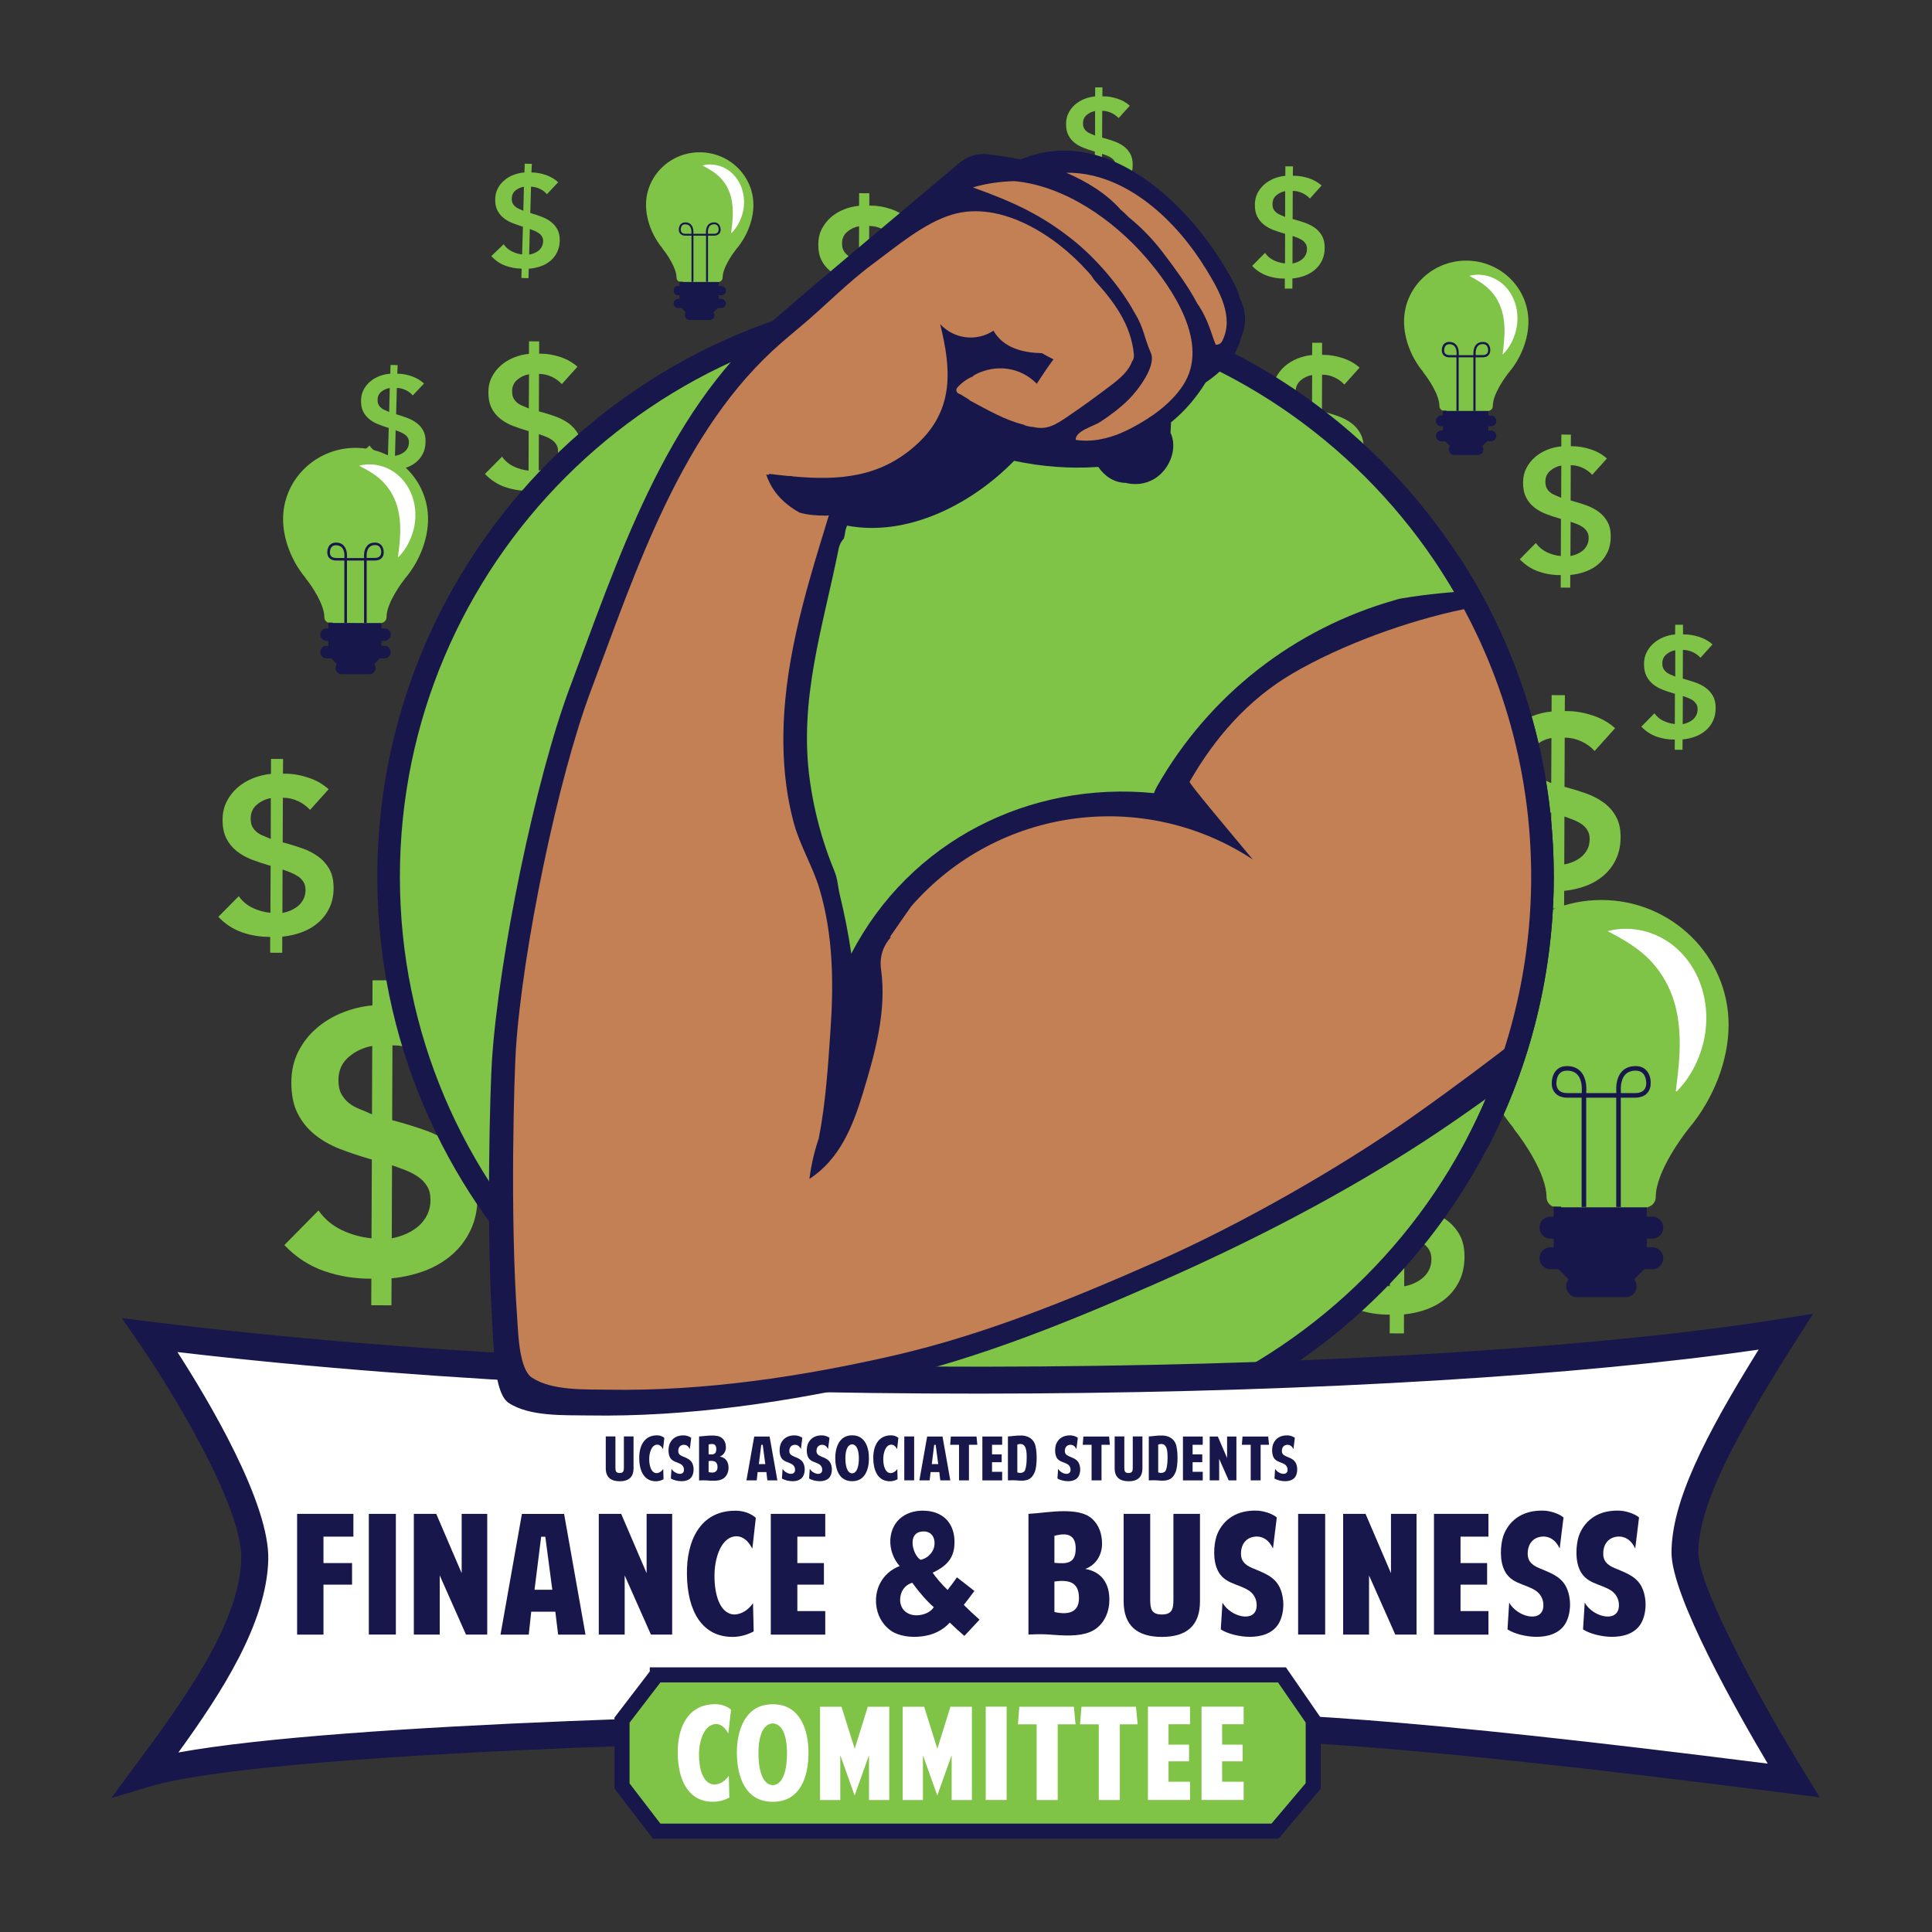 <?xml version="1.0" encoding="utf-8"?>
<!-- Generator: Adobe Illustrator 23.0.1, SVG Export Plug-In . SVG Version: 6.00 Build 0)  -->
<svg version="1.1" id="Layer_1" xmlns="http://www.w3.org/2000/svg" xmlns:xlink="http://www.w3.org/1999/xlink" x="0px" y="0px"
	 viewBox="0 0 288 288" style="enable-background:new 0 0 288 288;" xml:space="preserve">
<rect x="0" y="0" width="288" height="288" fill="#333333" stroke="none"/>
<style type="text/css">
	.st0{fill:#87BF4A;}
	.st1{fill:#7FC347;}
	.st2{fill-rule:evenodd;clip-rule:evenodd;fill:#18174B;}
	.st3{fill:#18174B;}
	.st4{fill:#FFFFFF;}
	.st5{fill:#7FC347;stroke:#18174B;stroke-width:2.25;stroke-miterlimit:10;}
	.st6{fill:#C28054;}
</style>
<g>
	<path class="st0" d="M104.97,177.04l0.42,0c1.58,0.01,3.2,0.28,4.86,0.83c1.66,0.55,3.08,1.36,4.25,2.42l-3.88,4.32
		c-0.71-0.78-1.56-1.4-2.55-1.85c-0.99-0.46-2.03-0.68-3.12-0.69l-0.04,9.32l0.19,0.05c1.3,0.35,2.58,0.74,3.84,1.18
		c1.25,0.44,2.37,1.01,3.35,1.71c0.98,0.7,1.76,1.58,2.37,2.64c0.6,1.06,0.9,2.38,0.89,3.96c-0.01,1.55-0.29,2.93-0.85,4.12
		c-0.56,1.19-1.33,2.22-2.29,3.06c-0.97,0.85-2.1,1.52-3.38,2.01c-1.29,0.49-2.68,0.81-4.17,0.96l-0.01,3.35l-2.51-0.01l0.01-3.31
		c-2.05,0.02-4.01-0.3-5.89-0.95c-1.88-0.66-3.53-1.74-4.95-3.23l4.26-4.31c0.74,1.06,1.7,1.87,2.88,2.43
		c1.18,0.56,2.42,0.91,3.72,1.04l0.04-9.83l-0.23-0.05c-1.3-0.38-2.54-0.79-3.72-1.25c-1.18-0.46-2.22-1.05-3.14-1.78
		c-0.91-0.73-1.63-1.62-2.16-2.66c-0.52-1.04-0.78-2.34-0.78-3.89c0.01-1.4,0.29-2.65,0.85-3.77c0.56-1.12,1.31-2.08,2.25-2.9
		c0.93-0.82,2.01-1.48,3.22-1.97c1.21-0.49,2.47-0.8,3.78-0.92l0.01-3.12l2.51,0.01L104.97,177.04z M102.44,182.15
		c-1.09,0.18-2.06,0.64-2.92,1.36c-0.86,0.73-1.29,1.68-1.29,2.86c0,0.71,0.11,1.29,0.34,1.72c0.23,0.44,0.53,0.81,0.9,1.12
		c0.37,0.31,0.81,0.57,1.32,0.77c0.51,0.21,1.05,0.43,1.61,0.68L102.44,182.15z M104.86,206.1c0.65-0.12,1.27-0.31,1.84-0.58
		c0.58-0.26,1.08-0.58,1.52-0.97c0.44-0.38,0.79-0.85,1.05-1.39c0.27-0.54,0.4-1.16,0.4-1.84c0-0.69-0.14-1.26-0.44-1.73
		c-0.29-0.46-0.67-0.86-1.14-1.17c-0.46-0.31-0.98-0.58-1.53-0.8c-0.56-0.22-1.12-0.42-1.67-0.61L104.86,206.1z"/>
</g>
<g>
	<g>
		<path class="st1" d="M164.33,14.36l0.18,0c0.68,0,1.37,0.12,2.09,0.36c0.71,0.24,1.32,0.58,1.82,1.04l-1.67,1.85
			c-0.31-0.33-0.67-0.6-1.1-0.79c-0.43-0.2-0.87-0.29-1.34-0.3l-0.02,3.99l0.08,0.02c0.56,0.15,1.11,0.32,1.65,0.51
			c0.54,0.19,1.02,0.43,1.44,0.73c0.42,0.3,0.76,0.68,1.01,1.13c0.26,0.45,0.39,1.02,0.38,1.7c0,0.67-0.12,1.26-0.37,1.77
			c-0.24,0.51-0.57,0.95-0.98,1.31c-0.41,0.37-0.9,0.65-1.45,0.86c-0.55,0.21-1.15,0.35-1.79,0.41l-0.01,1.44l-1.08,0l0.01-1.42
			c-0.88,0.01-1.72-0.13-2.52-0.41c-0.8-0.28-1.51-0.74-2.12-1.39l1.82-1.85c0.32,0.45,0.73,0.8,1.23,1.04
			c0.5,0.24,1.04,0.39,1.6,0.44l0.02-4.21l-0.1-0.02c-0.56-0.16-1.09-0.34-1.6-0.54c-0.51-0.2-0.95-0.45-1.34-0.76
			c-0.39-0.31-0.7-0.7-0.92-1.14c-0.23-0.45-0.34-1-0.33-1.67c0-0.6,0.12-1.14,0.37-1.62c0.24-0.48,0.56-0.89,0.96-1.24
			c0.4-0.35,0.86-0.63,1.38-0.84c0.52-0.21,1.06-0.34,1.62-0.39l0.01-1.34l1.08,0L164.33,14.36z M163.24,16.56
			c-0.47,0.08-0.88,0.27-1.25,0.58c-0.37,0.31-0.55,0.72-0.55,1.23c0,0.31,0.05,0.55,0.15,0.74c0.1,0.19,0.23,0.35,0.39,0.48
			c0.16,0.13,0.35,0.25,0.57,0.33c0.22,0.09,0.45,0.19,0.69,0.29L163.24,16.56z M164.28,26.83c0.28-0.05,0.54-0.13,0.79-0.25
			c0.25-0.11,0.46-0.25,0.65-0.42c0.19-0.17,0.34-0.36,0.45-0.6c0.11-0.23,0.17-0.5,0.17-0.79c0-0.29-0.06-0.54-0.19-0.74
			c-0.13-0.2-0.29-0.37-0.49-0.5c-0.2-0.13-0.42-0.25-0.66-0.34c-0.24-0.09-0.48-0.18-0.72-0.26L164.28,26.83z"/>
	</g>
	<g>
		<path class="st1" d="M197.08,52.9l0.25,0c0.93,0,1.88,0.17,2.85,0.49c0.97,0.32,1.8,0.79,2.49,1.41l-2.27,2.53
			c-0.42-0.46-0.91-0.82-1.49-1.08c-0.58-0.27-1.19-0.4-1.83-0.4l-0.02,5.45l0.11,0.03c0.76,0.2,1.51,0.43,2.25,0.69
			c0.73,0.26,1.39,0.59,1.96,1c0.57,0.41,1.03,0.93,1.38,1.54c0.35,0.62,0.53,1.39,0.52,2.32c0,0.91-0.17,1.71-0.5,2.41
			c-0.33,0.7-0.78,1.3-1.34,1.79c-0.57,0.5-1.23,0.89-1.98,1.18c-0.76,0.29-1.57,0.47-2.44,0.56L197,74.79l-1.47-0.01l0.01-1.93
			c-1.2,0.01-2.35-0.17-3.45-0.56c-1.1-0.39-2.06-1.02-2.9-1.89l2.49-2.52c0.43,0.62,0.99,1.09,1.68,1.42
			c0.69,0.33,1.42,0.53,2.18,0.61l0.02-5.75l-0.14-0.03c-0.76-0.22-1.49-0.46-2.18-0.73c-0.69-0.27-1.3-0.61-1.84-1.04
			c-0.53-0.43-0.96-0.95-1.26-1.56c-0.31-0.61-0.46-1.37-0.45-2.28c0-0.82,0.17-1.55,0.5-2.21c0.33-0.65,0.77-1.22,1.31-1.7
			c0.55-0.48,1.18-0.86,1.89-1.15c0.71-0.29,1.45-0.47,2.21-0.54l0.01-1.83l1.47,0.01L197.08,52.9z M195.6,55.9
			c-0.64,0.11-1.21,0.37-1.71,0.8c-0.5,0.43-0.75,0.98-0.76,1.67c0,0.42,0.07,0.75,0.2,1.01c0.14,0.26,0.31,0.47,0.53,0.66
			c0.22,0.18,0.48,0.33,0.78,0.45c0.3,0.12,0.61,0.25,0.94,0.4L195.6,55.9z M197.02,69.91c0.38-0.07,0.74-0.18,1.08-0.34
			c0.34-0.15,0.63-0.34,0.89-0.57c0.25-0.23,0.46-0.5,0.62-0.81c0.16-0.32,0.23-0.68,0.24-1.08c0-0.4-0.08-0.74-0.25-1.01
			c-0.17-0.27-0.39-0.5-0.67-0.68c-0.27-0.18-0.57-0.34-0.9-0.47c-0.33-0.13-0.65-0.25-0.98-0.36L197.02,69.91z"/>
	</g>
	<g>
		<path class="st1" d="M192.72,26.2l0.19,0c0.71,0,1.44,0.13,2.19,0.37c0.75,0.25,1.38,0.61,1.91,1.09l-1.75,1.94
			c-0.32-0.35-0.7-0.63-1.15-0.83c-0.45-0.21-0.91-0.31-1.4-0.31l-0.02,4.19l0.08,0.02c0.59,0.16,1.16,0.33,1.73,0.53
			c0.56,0.2,1.07,0.45,1.51,0.77c0.44,0.32,0.79,0.71,1.06,1.19c0.27,0.48,0.4,1.07,0.4,1.78c0,0.7-0.13,1.32-0.38,1.85
			c-0.25,0.54-0.6,1-1.03,1.38c-0.44,0.38-0.94,0.69-1.52,0.91c-0.58,0.22-1.21,0.37-1.88,0.43l-0.01,1.51l-1.13,0l0.01-1.49
			c-0.92,0.01-1.81-0.13-2.65-0.43c-0.84-0.3-1.59-0.78-2.23-1.46l1.92-1.94c0.33,0.48,0.77,0.84,1.3,1.1
			c0.53,0.25,1.09,0.41,1.68,0.47l0.02-4.42l-0.1-0.02c-0.59-0.17-1.15-0.36-1.68-0.56c-0.53-0.21-1-0.47-1.41-0.8
			c-0.41-0.33-0.73-0.73-0.97-1.2c-0.24-0.47-0.35-1.05-0.35-1.75c0-0.63,0.13-1.19,0.38-1.7c0.25-0.5,0.59-0.94,1.01-1.31
			c0.42-0.37,0.9-0.66,1.45-0.89c0.55-0.22,1.11-0.36,1.7-0.41l0.01-1.41l1.13,0L192.72,26.2z M191.58,28.5
			c-0.49,0.08-0.93,0.29-1.31,0.61c-0.39,0.33-0.58,0.76-0.58,1.29c0,0.32,0.05,0.58,0.15,0.78c0.1,0.2,0.24,0.36,0.41,0.5
			c0.17,0.14,0.37,0.26,0.6,0.35c0.23,0.09,0.47,0.2,0.72,0.31L191.58,28.5z M192.67,39.28c0.29-0.05,0.57-0.14,0.83-0.26
			c0.26-0.12,0.49-0.26,0.68-0.44c0.2-0.17,0.35-0.38,0.47-0.63c0.12-0.24,0.18-0.52,0.18-0.83c0-0.31-0.06-0.57-0.2-0.78
			c-0.13-0.21-0.3-0.39-0.51-0.53c-0.21-0.14-0.44-0.26-0.69-0.36c-0.25-0.1-0.5-0.19-0.75-0.28L192.67,39.28z"/>
	</g>
	<g>
		<path class="st1" d="M79.22,25.71l0.18,0c0.67,0.02,1.35,0.15,2.04,0.4c0.69,0.25,1.28,0.6,1.77,1.06l-1.68,1.78
			c-0.29-0.34-0.64-0.6-1.06-0.8c-0.41-0.2-0.85-0.31-1.31-0.32l-0.11,3.92l0.08,0.02c0.55,0.16,1.08,0.34,1.61,0.54
			c0.52,0.2,0.99,0.45,1.39,0.76c0.4,0.31,0.73,0.68,0.97,1.14c0.24,0.45,0.35,1.01,0.34,1.68c-0.02,0.65-0.15,1.23-0.4,1.73
			c-0.25,0.5-0.58,0.92-1,1.27c-0.42,0.35-0.9,0.62-1.45,0.81c-0.55,0.19-1.14,0.31-1.77,0.36l-0.04,1.41l-1.06-0.03l0.04-1.39
			c-0.86-0.01-1.69-0.17-2.47-0.46c-0.78-0.3-1.47-0.77-2.05-1.41l1.84-1.77c0.3,0.45,0.7,0.8,1.19,1.05
			c0.49,0.25,1.01,0.41,1.56,0.47l0.12-4.14l-0.1-0.02c-0.55-0.17-1.06-0.36-1.56-0.56c-0.49-0.2-0.93-0.46-1.3-0.78
			c-0.38-0.32-0.67-0.7-0.88-1.14c-0.21-0.44-0.31-0.99-0.29-1.65c0.02-0.59,0.15-1.12,0.4-1.58c0.25-0.46,0.57-0.86,0.98-1.2
			c0.4-0.34,0.86-0.6,1.38-0.8c0.52-0.2,1.05-0.31,1.6-0.35l0.04-1.31l1.06,0.03L79.22,25.71z M78.1,27.84
			c-0.46,0.07-0.87,0.25-1.24,0.54c-0.37,0.3-0.56,0.7-0.57,1.19c-0.01,0.3,0.03,0.54,0.13,0.73c0.09,0.19,0.22,0.35,0.37,0.48
			c0.15,0.13,0.34,0.25,0.55,0.34c0.21,0.09,0.44,0.19,0.67,0.3L78.1,27.84z M78.88,37.95c0.28-0.04,0.54-0.12,0.78-0.22
			c0.24-0.1,0.46-0.24,0.65-0.39c0.19-0.16,0.34-0.35,0.46-0.58c0.12-0.23,0.18-0.48,0.19-0.77c0.01-0.29-0.05-0.53-0.17-0.73
			c-0.12-0.2-0.27-0.37-0.47-0.5c-0.19-0.14-0.41-0.25-0.64-0.35c-0.23-0.1-0.47-0.19-0.7-0.27L78.88,37.95z"/>
	</g>
	<g>
		<path class="st1" d="M234.16,66.52l0.24,0c0.89,0,1.81,0.16,2.74,0.47c0.94,0.31,1.73,0.76,2.4,1.36l-2.19,2.43
			c-0.4-0.44-0.88-0.79-1.44-1.04c-0.56-0.26-1.14-0.39-1.76-0.39l-0.02,5.25l0.1,0.03c0.73,0.2,1.46,0.42,2.16,0.67
			c0.71,0.25,1.34,0.57,1.89,0.97s0.99,0.89,1.33,1.49c0.34,0.6,0.51,1.34,0.5,2.23c0,0.87-0.16,1.65-0.48,2.32
			c-0.32,0.67-0.75,1.25-1.29,1.73c-0.54,0.48-1.18,0.86-1.91,1.13c-0.73,0.28-1.51,0.46-2.35,0.54l-0.01,1.89l-1.42-0.01l0.01-1.86
			c-1.16,0.01-2.26-0.17-3.32-0.54c-1.06-0.37-1.99-0.98-2.79-1.82l2.4-2.43c0.42,0.6,0.96,1.05,1.62,1.37
			c0.66,0.32,1.36,0.51,2.1,0.58l0.02-5.54l-0.13-0.03c-0.73-0.21-1.43-0.45-2.1-0.7c-0.66-0.26-1.25-0.59-1.77-1
			c-0.52-0.41-0.92-0.91-1.21-1.5c-0.3-0.59-0.44-1.32-0.44-2.19c0-0.79,0.16-1.5,0.48-2.12c0.32-0.63,0.74-1.17,1.27-1.64
			c0.53-0.46,1.13-0.83,1.82-1.11c0.68-0.28,1.39-0.45,2.13-0.52l0.01-1.76l1.42,0.01L234.16,66.52z M232.74,69.4
			c-0.61,0.1-1.16,0.36-1.64,0.77c-0.48,0.41-0.73,0.95-0.73,1.61c0,0.4,0.06,0.73,0.19,0.97c0.13,0.25,0.3,0.46,0.51,0.63
			c0.21,0.18,0.46,0.32,0.75,0.44c0.29,0.12,0.59,0.24,0.9,0.38L232.74,69.4z M234.1,82.89c0.37-0.07,0.71-0.18,1.04-0.32
			c0.32-0.15,0.61-0.33,0.86-0.55c0.25-0.22,0.44-0.48,0.59-0.78c0.15-0.31,0.23-0.65,0.23-1.04c0-0.39-0.08-0.71-0.25-0.97
			c-0.17-0.26-0.38-0.48-0.64-0.66c-0.26-0.18-0.55-0.33-0.86-0.45c-0.31-0.12-0.63-0.24-0.94-0.34L234.1,82.89z"/>
	</g>
	<g>
		<path class="st1" d="M233.26,106l0.33,0c1.25,0,2.52,0.22,3.82,0.65c1.31,0.43,2.42,1.07,3.35,1.9l-3.05,3.4
			c-0.56-0.61-1.23-1.1-2.01-1.45c-0.78-0.36-1.6-0.54-2.45-0.54l-0.03,7.33l0.15,0.04c1.03,0.27,2.03,0.58,3.02,0.93
			c0.99,0.35,1.86,0.79,2.63,1.35c0.77,0.55,1.39,1.24,1.86,2.08c0.47,0.83,0.71,1.87,0.7,3.12c0,1.22-0.23,2.3-0.67,3.24
			c-0.44,0.94-1.04,1.74-1.8,2.41c-0.76,0.67-1.65,1.2-2.66,1.58c-1.02,0.39-2.11,0.64-3.28,0.76l-0.01,2.64l-1.98-0.01l0.01-2.6
			c-1.61,0.02-3.16-0.23-4.63-0.75c-1.48-0.52-2.77-1.37-3.89-2.54l3.35-3.39c0.58,0.83,1.34,1.47,2.26,1.91
			c0.93,0.44,1.9,0.72,2.93,0.82l0.03-7.73l-0.18-0.04c-1.03-0.3-2-0.62-2.93-0.98c-0.93-0.36-1.75-0.82-2.47-1.4
			c-0.72-0.58-1.28-1.27-1.7-2.09c-0.41-0.82-0.62-1.84-0.61-3.06c0-1.1,0.23-2.09,0.67-2.96c0.44-0.88,1.03-1.64,1.77-2.28
			c0.73-0.64,1.58-1.16,2.53-1.55c0.95-0.39,1.94-0.63,2.97-0.72l0.01-2.45l1.98,0.01L233.26,106z M231.27,110.02
			c-0.86,0.14-1.62,0.5-2.29,1.07c-0.67,0.57-1.01,1.32-1.02,2.25c0,0.56,0.09,1.01,0.27,1.36c0.18,0.34,0.42,0.64,0.71,0.88
			c0.29,0.24,0.64,0.45,1.04,0.61c0.4,0.16,0.82,0.34,1.26,0.54L231.27,110.02z M233.18,128.86c0.51-0.09,1-0.25,1.45-0.45
			c0.45-0.2,0.85-0.46,1.19-0.76c0.34-0.3,0.62-0.67,0.83-1.09c0.21-0.43,0.31-0.91,0.32-1.45c0-0.54-0.11-0.99-0.34-1.36
			c-0.23-0.37-0.53-0.67-0.89-0.92c-0.36-0.25-0.77-0.45-1.21-0.63c-0.44-0.17-0.88-0.33-1.32-0.48L233.18,128.86z"/>
	</g>
	<g>
		<path class="st1" d="M129.59,30.65l0.25,0c0.95,0,1.93,0.17,2.93,0.5c1,0.33,1.85,0.82,2.56,1.46l-2.34,2.6
			c-0.43-0.47-0.94-0.84-1.54-1.11c-0.6-0.27-1.22-0.41-1.88-0.41l-0.02,5.61l0.11,0.03c0.79,0.21,1.56,0.45,2.31,0.71
			c0.76,0.27,1.43,0.61,2.02,1.03c0.59,0.42,1.06,0.95,1.43,1.59c0.36,0.64,0.54,1.43,0.54,2.39c0,0.94-0.18,1.76-0.51,2.48
			c-0.34,0.72-0.8,1.33-1.38,1.85c-0.58,0.51-1.26,0.92-2.04,1.21c-0.78,0.3-1.62,0.49-2.51,0.58l-0.01,2.02l-1.52-0.01l0.01-1.99
			c-1.24,0.01-2.42-0.18-3.55-0.58c-1.13-0.4-2.13-1.05-2.98-1.95l2.56-2.6c0.45,0.64,1.02,1.13,1.73,1.47
			c0.71,0.34,1.46,0.55,2.24,0.63l0.02-5.92l-0.14-0.03c-0.79-0.23-1.53-0.48-2.24-0.75c-0.71-0.28-1.34-0.63-1.89-1.07
			c-0.55-0.44-0.98-0.98-1.3-1.61c-0.32-0.63-0.47-1.41-0.47-2.35c0-0.84,0.17-1.6,0.51-2.27c0.34-0.67,0.79-1.26,1.35-1.75
			c0.56-0.49,1.21-0.89,1.94-1.18c0.73-0.3,1.49-0.48,2.28-0.55l0.01-1.88l1.52,0.01L129.59,30.65z M128.06,33.73
			c-0.66,0.11-1.24,0.38-1.76,0.82c-0.52,0.44-0.78,1.01-0.78,1.72c0,0.43,0.07,0.78,0.21,1.04c0.14,0.26,0.32,0.49,0.54,0.68
			c0.22,0.19,0.49,0.34,0.8,0.47c0.31,0.12,0.63,0.26,0.97,0.41L128.06,33.73z M129.52,48.16c0.39-0.07,0.76-0.19,1.11-0.35
			c0.35-0.16,0.65-0.35,0.91-0.59c0.26-0.23,0.47-0.51,0.63-0.84c0.16-0.33,0.24-0.7,0.24-1.11c0-0.41-0.09-0.76-0.26-1.04
			c-0.18-0.28-0.4-0.52-0.69-0.7c-0.28-0.19-0.59-0.35-0.92-0.48c-0.34-0.13-0.67-0.25-1.01-0.37L129.52,48.16z"/>
	</g>
	<g>
		<path class="st1" d="M80.37,52.72l0.25,0c0.95,0,1.92,0.17,2.91,0.5s1.84,0.81,2.55,1.45l-2.33,2.59
			c-0.43-0.47-0.94-0.84-1.53-1.11c-0.6-0.27-1.22-0.41-1.87-0.41l-0.02,5.58l0.11,0.03c0.78,0.21,1.55,0.44,2.3,0.71
			c0.75,0.26,1.42,0.61,2.01,1.03c0.58,0.42,1.06,0.95,1.42,1.58c0.36,0.64,0.54,1.43,0.54,2.37c0,0.93-0.17,1.75-0.51,2.47
			c-0.34,0.72-0.8,1.33-1.37,1.84c-0.58,0.51-1.26,0.91-2.03,1.21c-0.77,0.3-1.61,0.49-2.5,0.58l-0.01,2.01l-1.51-0.01l0.01-1.98
			c-1.23,0.01-2.4-0.18-3.53-0.57c-1.12-0.39-2.11-1.04-2.97-1.94l2.55-2.58c0.44,0.63,1.02,1.12,1.72,1.46
			c0.71,0.34,1.45,0.55,2.23,0.62l0.02-5.89l-0.14-0.03c-0.78-0.23-1.52-0.48-2.23-0.75c-0.71-0.27-1.33-0.63-1.88-1.07
			c-0.55-0.44-0.98-0.97-1.29-1.6c-0.31-0.62-0.47-1.4-0.47-2.33c0-0.84,0.17-1.59,0.51-2.26c0.34-0.67,0.79-1.25,1.35-1.74
			c0.56-0.49,1.2-0.88,1.93-1.18c0.73-0.3,1.48-0.48,2.26-0.55l0.01-1.87l1.51,0.01L80.37,52.72z M78.86,55.79
			c-0.65,0.11-1.23,0.38-1.75,0.82c-0.51,0.44-0.77,1.01-0.77,1.71c0,0.43,0.07,0.77,0.2,1.03c0.14,0.26,0.32,0.48,0.54,0.67
			c0.22,0.19,0.49,0.34,0.79,0.46c0.31,0.12,0.63,0.26,0.96,0.41L78.86,55.79z M80.31,70.14c0.39-0.07,0.76-0.19,1.1-0.34
			c0.34-0.16,0.65-0.35,0.91-0.58c0.26-0.23,0.47-0.51,0.63-0.83c0.16-0.32,0.24-0.69,0.24-1.1c0-0.41-0.09-0.75-0.26-1.03
			c-0.18-0.28-0.4-0.51-0.68-0.7c-0.28-0.19-0.58-0.35-0.92-0.48c-0.33-0.13-0.67-0.25-1-0.37L80.31,70.14z"/>
	</g>
	<g>
		<g>
			<polygon class="st2" points="231.61,179.75 245.49,179.75 245.49,189.01 245.29,189.01 243.43,190.86 240.48,191.18 
				240.48,191.57 238.71,191.38 236.95,191.57 236.95,191.18 234,190.86 232.14,189.01 231.61,189.01 			"/>
			<g>
				<g>
					<path class="st3" d="M229.49,183c0,0.91,0.73,1.64,1.64,1.64h15.17c0.9,0,1.64-0.73,1.64-1.64l0,0c0-0.9-0.73-1.64-1.64-1.64
						h-15.17C230.22,181.36,229.49,182.09,229.49,183L229.49,183z"/>
					<path class="st3" d="M229.49,187.56c0,0.9,0.73,1.64,1.64,1.64h15.17c0.9,0,1.64-0.73,1.64-1.64l0,0c0-0.9-0.73-1.64-1.64-1.64
						h-15.17C230.22,185.93,229.49,186.66,229.49,187.56L229.49,187.56z"/>
					<path class="st3" d="M233.46,191.73c0,0.9,0.73,1.64,1.64,1.64h7.23c0.91,0,1.64-0.73,1.64-1.64l0,0c0-0.9-0.73-1.64-1.64-1.64
						h-7.23C234.19,190.09,233.46,190.83,233.46,191.73L233.46,191.73z"/>
				</g>
				<path class="st1" d="M238.71,134.16C238.71,134.16,238.71,134.16,238.71,134.16c10.46,0,18.97,8.35,18.97,18.61
					c0,5.27-2.23,11.05-5.95,15.46l-0.16,0.21c-0.49,0.62-4.75,6.15-4.75,10.01c0,0.71-0.49,1.31-1.16,1.47v0.05h-2.88h-0.46h-0.47
					h-2.64h-0.49h-0.77h-1.87h-0.47h-2.27h-0.62v-0.1l-1.25-0.02c-0.56-0.24-0.93-0.79-0.93-1.39c0-3.41-3.43-8.38-4.75-10.01
					c-0.06-0.08-0.12-0.16-0.13-0.2l-0.12-0.2c-3.63-4.41-5.79-10.1-5.79-15.26C219.75,142.51,228.26,134.16,238.71,134.16z"/>
			</g>
			<path class="st3" d="M245.4,159.54c-0.39-0.41-0.93-0.62-1.59-0.62c-0.87,0-1.56,0.28-2.06,0.83c-0.95,1.05-0.83,2.73-0.81,2.94
				v0.26h-2h-0.48h-2v-0.26c0.02-0.21,0.14-1.88-0.81-2.94c-0.5-0.55-1.19-0.83-2.06-0.83c-0.66,0-1.2,0.21-1.59,0.62
				c-0.67,0.7-0.68,1.74-0.68,1.9c-0.01,0.15-0.03,0.91,0.51,1.5c0.41,0.46,1.03,0.69,1.84,0.69h2.1v16.3h0.68v-16.3h2h0.48h2v16.3
				h0.68v-16.3h2.1c0.81,0,1.43-0.23,1.84-0.69c0.54-0.59,0.52-1.35,0.51-1.5C246.08,161.27,246.07,160.23,245.4,159.54z
				 M235.79,162.64l0,0.31h-2.1c-0.61,0-1.06-0.15-1.34-0.46c-0.38-0.42-0.34-1.01-0.34-1.01l0-0.02l0-0.02
				c0-0.01-0.02-0.9,0.49-1.43c0.26-0.27,0.62-0.41,1.1-0.41c0.67,0,1.19,0.2,1.55,0.61C235.94,161.08,235.79,162.62,235.79,162.64z
				 M245.06,162.49c-0.28,0.3-0.73,0.46-1.34,0.46h-2.1l0-0.31c0-0.02-0.15-1.56,0.64-2.43c0.36-0.4,0.89-0.61,1.55-0.61
				c0.47,0,0.83,0.13,1.1,0.41c0.51,0.53,0.49,1.42,0.49,1.43l0,0.02l0,0.02C245.4,161.48,245.44,162.07,245.06,162.49z"/>
		</g>
		<path class="st4" d="M249.81,162.65c0.34-2.71,0.63-5.19,0.58-7.58c-0.04-2.38-0.38-4.63-1.14-6.68c-0.76-2.04-1.9-3.85-3.47-5.45
			c-1.6-1.59-3.66-2.87-6.14-4.13c2.67-0.73,5.71-0.34,8.31,1.14c2.62,1.47,4.62,4.06,5.59,6.9c0.99,2.84,1.04,5.89,0.36,8.65
			c-0.69,2.76-2.04,5.27-3.97,7.21L249.81,162.65z"/>
	</g>
	<g>
		<g>
			<polygon class="st2" points="215.08,61.16 221.87,61.16 221.87,65.69 221.77,65.69 220.86,66.59 219.42,66.75 219.42,66.94 
				218.56,66.85 217.69,66.94 217.69,66.75 216.25,66.59 215.34,65.69 215.08,65.69 			"/>
			<g>
				<g>
					<path class="st3" d="M214.04,62.75c0,0.44,0.36,0.8,0.8,0.8h7.42c0.44,0,0.8-0.36,0.8-0.8l0,0c0-0.44-0.36-0.8-0.8-0.8h-7.42
						C214.4,61.95,214.04,62.3,214.04,62.75L214.04,62.75z"/>
					<path class="st3" d="M214.04,64.98c0,0.44,0.36,0.8,0.8,0.8h7.42c0.44,0,0.8-0.36,0.8-0.8l0,0c0-0.44-0.36-0.8-0.8-0.8h-7.42
						C214.4,64.18,214.04,64.54,214.04,64.98L214.04,64.98z"/>
					<path class="st3" d="M215.98,67.02c0,0.44,0.36,0.8,0.8,0.8h3.54c0.44,0,0.8-0.36,0.8-0.8l0,0c0-0.44-0.36-0.8-0.8-0.8h-3.54
						C216.34,66.22,215.98,66.58,215.98,67.02L215.98,67.02z"/>
				</g>
				<path class="st1" d="M218.56,38.85C218.56,38.85,218.56,38.85,218.56,38.85c5.12,0,9.28,4.08,9.28,9.11
					c0,2.58-1.09,5.41-2.91,7.56l-0.08,0.1c-0.24,0.3-2.32,3.01-2.32,4.9c0,0.35-0.24,0.64-0.57,0.72v0.02h-1.41h-0.23h-0.23h-1.29
					h-0.24h-0.38h-0.91h-0.23h-1.11h-0.3v-0.05l-0.61-0.01c-0.28-0.12-0.45-0.38-0.45-0.68c0-1.67-1.68-4.1-2.32-4.9
					c-0.03-0.04-0.06-0.08-0.06-0.1l-0.06-0.1c-1.78-2.16-2.83-4.94-2.83-7.47C209.28,42.94,213.44,38.85,218.56,38.85z"/>
			</g>
			<path class="st3" d="M221.83,51.27c-0.19-0.2-0.45-0.3-0.78-0.3c-0.42,0-0.76,0.14-1.01,0.41c-0.46,0.52-0.41,1.34-0.4,1.44v0.13
				h-0.98h-0.23h-0.98v-0.13c0.01-0.1,0.07-0.92-0.4-1.44c-0.24-0.27-0.58-0.41-1.01-0.41c-0.32,0-0.59,0.1-0.78,0.3
				c-0.33,0.34-0.33,0.85-0.33,0.93c0,0.07-0.01,0.45,0.25,0.73c0.2,0.22,0.51,0.34,0.9,0.34h1.03v7.98h0.33v-7.98h0.98h0.23h0.98
				v7.98h0.33v-7.98H221c0.4,0,0.7-0.11,0.9-0.34c0.26-0.29,0.25-0.66,0.25-0.73C222.16,52.12,222.15,51.61,221.83,51.27z
				 M217.13,52.79l0,0.15h-1.03c-0.3,0-0.52-0.08-0.65-0.22c-0.19-0.2-0.17-0.49-0.17-0.49l0-0.01l0-0.01c0,0-0.01-0.44,0.24-0.7
				c0.13-0.13,0.31-0.2,0.54-0.2c0.33,0,0.58,0.1,0.76,0.3C217.2,52.02,217.13,52.78,217.13,52.79z M221.66,52.71
				c-0.14,0.15-0.36,0.22-0.65,0.22h-1.03l0-0.15c0-0.01-0.07-0.76,0.31-1.19c0.18-0.2,0.43-0.3,0.76-0.3c0.23,0,0.41,0.07,0.54,0.2
				c0.25,0.26,0.24,0.7,0.24,0.7l0,0.01l0,0.01C221.83,52.22,221.85,52.51,221.66,52.71z"/>
		</g>
		<path class="st4" d="M223.99,52.79c0.17-1.33,0.31-2.54,0.29-3.71c-0.03-1.17-0.19-2.27-0.57-3.27c-0.37-1-0.93-1.88-1.7-2.67
			c-0.79-0.77-1.79-1.4-3-2.02c1.31-0.35,2.79-0.17,4.06,0.56c1.29,0.71,2.26,1.98,2.74,3.37c0.48,1.39,0.51,2.88,0.17,4.23
			c-0.33,1.35-0.99,2.58-1.93,3.53L223.99,52.79z"/>
	</g>
	<g>
		<g>
			<polygon class="st2" points="101.3,41.95 107.16,41.95 107.16,45.85 107.08,45.85 106.29,46.63 105.05,46.77 105.05,46.93 
				104.3,46.85 103.56,46.93 103.56,46.77 102.31,46.63 101.53,45.85 101.3,45.85 			"/>
			<g>
				<g>
					<path class="st3" d="M100.41,43.32c0,0.38,0.31,0.69,0.69,0.69h6.41c0.38,0,0.69-0.31,0.69-0.69l0,0
						c0-0.38-0.31-0.69-0.69-0.69h-6.41C100.72,42.62,100.41,42.93,100.41,43.32L100.41,43.32z"/>
					<path class="st3" d="M100.41,45.24c0,0.38,0.31,0.69,0.69,0.69h6.41c0.38,0,0.69-0.31,0.69-0.69l0,0
						c0-0.38-0.31-0.69-0.69-0.69h-6.41C100.72,44.55,100.41,44.86,100.41,45.24L100.41,45.24z"/>
					<path class="st3" d="M102.08,47c0,0.38,0.31,0.69,0.69,0.69h3.05c0.38,0,0.69-0.31,0.69-0.69l0,0c0-0.38-0.31-0.69-0.69-0.69
						h-3.05C102.39,46.31,102.08,46.62,102.08,47L102.08,47z"/>
				</g>
				<path class="st1" d="M104.3,22.7C104.3,22.7,104.3,22.7,104.3,22.7c4.42,0,8.01,3.52,8.01,7.86c0,2.22-0.94,4.66-2.51,6.52
					l-0.07,0.09c-0.21,0.26-2.01,2.6-2.01,4.22c0,0.3-0.21,0.55-0.49,0.62v0.02h-1.22h-0.19h-0.2h-1.11h-0.21h-0.32h-0.79h-0.2
					h-0.96h-0.26v-0.04l-0.53-0.01c-0.24-0.1-0.39-0.33-0.39-0.59c0-1.44-1.45-3.54-2.01-4.22c-0.03-0.03-0.05-0.07-0.06-0.08
					L98.74,37c-1.53-1.86-2.44-4.26-2.44-6.44C96.29,26.22,99.89,22.7,104.3,22.7z"/>
			</g>
			<path class="st3" d="M107.12,33.41c-0.17-0.17-0.39-0.26-0.67-0.26c-0.37,0-0.66,0.12-0.87,0.35c-0.4,0.44-0.35,1.15-0.34,1.24
				v0.11h-0.84h-0.2h-0.84v-0.11c0.01-0.09,0.06-0.8-0.34-1.24c-0.21-0.23-0.5-0.35-0.87-0.35c-0.28,0-0.5,0.09-0.67,0.26
				c-0.28,0.29-0.29,0.73-0.29,0.8c0,0.06-0.01,0.38,0.22,0.63c0.17,0.19,0.44,0.29,0.78,0.29h0.89v6.88h0.29v-6.88h0.84h0.2h0.84
				v6.88h0.29v-6.88h0.89c0.34,0,0.6-0.1,0.78-0.29c0.23-0.25,0.22-0.57,0.22-0.63C107.41,34.15,107.41,33.71,107.12,33.41z
				 M103.07,34.72l0,0.13h-0.89c-0.26,0-0.45-0.06-0.56-0.19c-0.16-0.18-0.14-0.42-0.14-0.43l0-0.01l0-0.01c0,0-0.01-0.38,0.21-0.6
				c0.11-0.12,0.26-0.17,0.46-0.17c0.28,0,0.5,0.09,0.66,0.26C103.13,34.06,103.07,34.71,103.07,34.72z M106.98,34.66
				c-0.12,0.13-0.31,0.19-0.56,0.19h-0.89l0-0.13c0-0.01-0.06-0.66,0.27-1.03c0.15-0.17,0.37-0.26,0.66-0.26
				c0.2,0,0.35,0.06,0.46,0.17c0.22,0.22,0.21,0.6,0.21,0.6l0,0.01l0,0.01C107.12,34.23,107.14,34.48,106.98,34.66z"/>
		</g>
		<path class="st4" d="M108.99,34.73c0.14-1.15,0.28-2.19,0.25-3.2c-0.02-1-0.16-1.96-0.48-2.82c-0.32-0.86-0.8-1.63-1.47-2.3
			c-0.67-0.67-1.54-1.21-2.59-1.74c1.13-0.31,2.41-0.14,3.51,0.48c1.1,0.62,1.95,1.71,2.36,2.91c0.42,1.2,0.44,2.49,0.15,3.65
			c-0.3,1.16-0.86,2.22-1.68,3.04L108.99,34.73z"/>
	</g>
	<g>
		<path class="st1" d="M58.53,149.8l0.5,0c1.9,0.01,3.84,0.34,5.82,1c1.99,0.66,3.68,1.62,5.09,2.89l-4.65,5.17
			c-0.85-0.93-1.87-1.67-3.06-2.21c-1.19-0.55-2.43-0.82-3.73-0.82l-0.04,11.15l0.22,0.06c1.56,0.41,3.09,0.89,4.6,1.41
			c1.5,0.53,2.84,1.21,4.01,2.05s2.11,1.89,2.83,3.16c0.72,1.27,1.08,2.85,1.07,4.74c-0.01,1.86-0.35,3.5-1.02,4.93
			c-0.67,1.43-1.59,2.65-2.75,3.67c-1.16,1.02-2.51,1.82-4.05,2.41c-1.55,0.59-3.21,0.97-5,1.15l-0.02,4.02l-3.01-0.01l0.02-3.96
			c-2.45,0.02-4.8-0.36-7.05-1.14c-2.25-0.79-4.22-2.08-5.92-3.87l5.09-5.16c0.89,1.27,2.04,2.24,3.44,2.91
			c1.41,0.67,2.9,1.09,4.46,1.24l0.05-11.76l-0.28-0.06c-1.56-0.45-3.05-0.95-4.46-1.49c-1.41-0.55-2.66-1.26-3.75-2.13
			c-1.09-0.88-1.95-1.94-2.58-3.19c-0.63-1.25-0.94-2.8-0.93-4.66c0.01-1.67,0.35-3.18,1.02-4.51c0.67-1.33,1.57-2.5,2.69-3.47
			c1.12-0.98,2.4-1.77,3.86-2.35c1.45-0.59,2.96-0.96,4.52-1.1l0.01-3.74l3.01,0.01L58.53,149.8z M55.49,155.92
			c-1.3,0.22-2.47,0.76-3.49,1.63c-1.03,0.87-1.54,2.01-1.55,3.42c0,0.85,0.13,1.54,0.41,2.06c0.28,0.52,0.64,0.97,1.08,1.34
			c0.45,0.37,0.97,0.68,1.59,0.92c0.61,0.25,1.25,0.52,1.92,0.82L55.49,155.92z M58.4,184.59c0.78-0.14,1.52-0.38,2.21-0.69
			c0.69-0.31,1.29-0.7,1.82-1.16c0.52-0.46,0.94-1.02,1.26-1.67c0.32-0.65,0.48-1.38,0.48-2.2c0-0.82-0.17-1.51-0.52-2.07
			c-0.35-0.56-0.8-1.02-1.36-1.4c-0.55-0.37-1.17-0.69-1.84-0.96c-0.67-0.26-1.34-0.51-2.01-0.73L58.4,184.59z"/>
	</g>
	<g>
		<path class="st1" d="M42.18,115.33l0.3,0c1.13,0,2.29,0.2,3.47,0.59c1.19,0.39,2.2,0.97,3.04,1.73l-2.77,3.08
			c-0.51-0.56-1.12-1-1.82-1.32c-0.71-0.33-1.45-0.49-2.23-0.49l-0.03,6.65l0.13,0.03c0.93,0.25,1.84,0.53,2.74,0.84
			c0.9,0.31,1.69,0.72,2.39,1.22c0.7,0.5,1.26,1.13,1.69,1.88c0.43,0.76,0.64,1.7,0.64,2.83c0,1.11-0.21,2.09-0.61,2.94
			c-0.4,0.85-0.95,1.58-1.64,2.19c-0.69,0.61-1.5,1.09-2.42,1.44c-0.92,0.35-1.91,0.58-2.98,0.69l-0.01,2.4l-1.8-0.01l0.01-2.36
			c-1.46,0.01-2.87-0.21-4.2-0.68c-1.34-0.47-2.52-1.24-3.53-2.31l3.04-3.08c0.53,0.76,1.21,1.33,2.06,1.74
			c0.84,0.4,1.73,0.65,2.66,0.74l0.03-7.02l-0.17-0.03c-0.93-0.27-1.82-0.57-2.66-0.89c-0.84-0.33-1.59-0.75-2.24-1.27
			c-0.65-0.52-1.17-1.16-1.54-1.9c-0.37-0.74-0.56-1.67-0.55-2.78c0-1,0.21-1.9,0.61-2.69c0.4-0.8,0.94-1.49,1.6-2.07
			c0.67-0.58,1.43-1.05,2.3-1.4c0.87-0.35,1.76-0.57,2.7-0.66l0.01-2.23l1.8,0.01L42.18,115.33z M40.37,118.98
			c-0.78,0.13-1.47,0.46-2.08,0.97c-0.61,0.52-0.92,1.2-0.92,2.04c0,0.51,0.08,0.92,0.24,1.23c0.17,0.31,0.38,0.58,0.65,0.8
			c0.27,0.22,0.58,0.41,0.95,0.55c0.37,0.15,0.75,0.31,1.15,0.49L40.37,118.98z M42.1,136.09c0.47-0.09,0.9-0.22,1.32-0.41
			c0.41-0.19,0.77-0.42,1.08-0.69c0.31-0.27,0.56-0.61,0.75-0.99c0.19-0.39,0.29-0.83,0.29-1.31c0-0.49-0.1-0.9-0.31-1.23
			c-0.21-0.33-0.48-0.61-0.81-0.83c-0.33-0.22-0.7-0.41-1.1-0.57c-0.4-0.16-0.8-0.3-1.2-0.44L42.1,136.09z"/>
	</g>
	<g>
		<path class="st1" d="M209.41,167.27l0.35,0c1.33,0.01,2.7,0.24,4.1,0.7c1.4,0.46,2.59,1.14,3.58,2.03l-3.27,3.64
			c-0.6-0.66-1.32-1.18-2.15-1.56c-0.84-0.38-1.71-0.58-2.63-0.58l-0.03,7.85l0.16,0.04c1.1,0.29,2.18,0.62,3.23,0.99
			c1.06,0.37,2,0.85,2.82,1.44c0.82,0.59,1.49,1.33,1.99,2.22c0.51,0.89,0.76,2.01,0.75,3.34c-0.01,1.31-0.25,2.47-0.72,3.47
			c-0.47,1.01-1.12,1.87-1.93,2.58c-0.81,0.72-1.77,1.28-2.85,1.7c-1.09,0.41-2.26,0.68-3.52,0.81l-0.01,2.83l-2.12-0.01l0.01-2.79
			c-1.73,0.02-3.38-0.25-4.96-0.8c-1.58-0.55-2.97-1.46-4.17-2.72l3.58-3.63c0.62,0.89,1.43,1.57,2.42,2.05
			c0.99,0.47,2.04,0.77,3.14,0.87l0.03-8.28l-0.2-0.04c-1.1-0.32-2.14-0.67-3.14-1.05c-0.99-0.38-1.87-0.88-2.64-1.5
			c-0.77-0.62-1.38-1.37-1.82-2.24c-0.44-0.88-0.66-1.97-0.65-3.28c0-1.18,0.24-2.24,0.72-3.18c0.47-0.94,1.1-1.76,1.89-2.45
			c0.79-0.69,1.69-1.24,2.71-1.66c1.02-0.42,2.08-0.67,3.18-0.77l0.01-2.63l2.12,0.01L209.41,167.27z M207.28,171.58
			c-0.92,0.15-1.74,0.54-2.46,1.15c-0.72,0.61-1.08,1.42-1.09,2.41c0,0.6,0.09,1.09,0.29,1.45c0.19,0.37,0.45,0.68,0.76,0.94
			c0.31,0.26,0.69,0.48,1.12,0.65c0.43,0.17,0.88,0.37,1.35,0.58L207.28,171.58z M209.32,191.75c0.55-0.1,1.07-0.26,1.55-0.49
			c0.48-0.22,0.91-0.49,1.28-0.82c0.37-0.32,0.66-0.72,0.89-1.17c0.22-0.46,0.34-0.97,0.34-1.55c0-0.58-0.12-1.06-0.37-1.46
			c-0.25-0.39-0.57-0.72-0.96-0.98c-0.39-0.26-0.82-0.49-1.29-0.67c-0.47-0.18-0.94-0.36-1.41-0.52L209.32,191.75z"/>
	</g>
	<g>
		<path class="st1" d="M59.22,55.71l0.18,0c0.67,0.02,1.35,0.15,2.04,0.4s1.28,0.6,1.77,1.06l-1.68,1.78
			c-0.29-0.34-0.64-0.6-1.06-0.8c-0.41-0.2-0.85-0.31-1.31-0.32l-0.11,3.92l0.08,0.02c0.55,0.16,1.08,0.34,1.61,0.54
			c0.52,0.2,0.99,0.45,1.39,0.76c0.4,0.31,0.73,0.68,0.97,1.14c0.24,0.45,0.35,1.01,0.34,1.68c-0.02,0.65-0.15,1.23-0.4,1.73
			c-0.25,0.5-0.58,0.92-1,1.27c-0.42,0.35-0.9,0.62-1.45,0.81c-0.55,0.19-1.14,0.31-1.77,0.36l-0.04,1.41l-1.06-0.03l0.04-1.39
			c-0.86-0.01-1.69-0.17-2.47-0.46c-0.78-0.3-1.47-0.77-2.05-1.41l1.84-1.77c0.3,0.45,0.7,0.8,1.19,1.05
			c0.49,0.25,1.01,0.41,1.56,0.47l0.12-4.14l-0.1-0.02c-0.55-0.17-1.06-0.36-1.56-0.56c-0.49-0.2-0.93-0.46-1.3-0.78
			c-0.38-0.32-0.67-0.7-0.88-1.14c-0.21-0.44-0.31-0.99-0.29-1.65c0.02-0.59,0.15-1.12,0.4-1.58c0.25-0.46,0.57-0.86,0.98-1.2
			c0.4-0.34,0.86-0.6,1.38-0.8c0.52-0.2,1.05-0.31,1.6-0.35l0.04-1.31l1.06,0.03L59.22,55.71z M58.1,57.84
			c-0.46,0.07-0.87,0.25-1.24,0.54c-0.37,0.3-0.56,0.7-0.57,1.19c-0.01,0.3,0.03,0.54,0.13,0.73c0.09,0.19,0.22,0.35,0.37,0.48
			c0.15,0.13,0.34,0.25,0.55,0.34c0.21,0.09,0.44,0.19,0.67,0.3L58.1,57.84z M58.88,67.95c0.28-0.04,0.54-0.12,0.78-0.22
			c0.24-0.1,0.46-0.24,0.65-0.39c0.19-0.16,0.34-0.35,0.46-0.58c0.12-0.23,0.18-0.48,0.19-0.77c0.01-0.29-0.05-0.53-0.17-0.73
			c-0.12-0.2-0.27-0.37-0.47-0.5c-0.19-0.14-0.41-0.25-0.64-0.35c-0.23-0.1-0.47-0.19-0.7-0.27L58.88,67.95z"/>
	</g>
	<g>
		<g>
			<polygon class="st2" points="48.95,92.76 56.86,92.76 56.86,98.03 56.75,98.03 55.69,99.09 54.01,99.27 54.01,99.49 53,99.38 
				52,99.49 52,99.27 50.31,99.09 49.25,98.03 48.95,98.03 			"/>
			<g>
				<g>
					<path class="st3" d="M47.74,94.6c0,0.52,0.42,0.93,0.93,0.93h8.65c0.52,0,0.93-0.42,0.93-0.93l0,0c0-0.52-0.42-0.93-0.93-0.93
						h-8.65C48.16,93.67,47.74,94.09,47.74,94.6L47.74,94.6z"/>
					<path class="st3" d="M47.74,97.21c0,0.52,0.42,0.93,0.93,0.93h8.65c0.52,0,0.93-0.42,0.93-0.93l0,0c0-0.52-0.42-0.93-0.93-0.93
						h-8.65C48.16,96.27,47.74,96.69,47.74,97.21L47.74,97.21z"/>
					<path class="st3" d="M50.01,99.58c0,0.52,0.42,0.93,0.93,0.93h4.12c0.52,0,0.93-0.42,0.93-0.93l0,0c0-0.52-0.42-0.93-0.93-0.93
						h-4.12C50.42,98.65,50.01,99.07,50.01,99.58L50.01,99.58z"/>
				</g>
				<path class="st1" d="M53,66.76C53,66.76,53,66.76,53,66.76c5.96,0,10.81,4.76,10.81,10.61c0,3-1.27,6.3-3.39,8.81l-0.09,0.12
					c-0.28,0.35-2.71,3.51-2.71,5.7c0,0.41-0.28,0.74-0.66,0.84v0.03h-1.64h-0.26h-0.27h-1.5H53h-0.44H51.5h-0.27h-1.29h-0.35v-0.06
					l-0.71-0.01c-0.32-0.13-0.53-0.45-0.53-0.79c0-1.95-1.95-4.78-2.71-5.7c-0.04-0.05-0.07-0.09-0.07-0.11l-0.07-0.11
					c-2.07-2.51-3.3-5.76-3.3-8.7C42.19,71.52,47.04,66.76,53,66.76z"/>
			</g>
			<path class="st3" d="M56.81,81.23c-0.23-0.23-0.53-0.35-0.91-0.35c-0.5,0-0.89,0.16-1.17,0.48c-0.54,0.6-0.47,1.56-0.46,1.68
				v0.15h-1.14h-0.27h-1.14v-0.15c0.01-0.12,0.08-1.07-0.46-1.68c-0.28-0.32-0.68-0.48-1.17-0.48c-0.38,0-0.68,0.12-0.91,0.35
				c-0.38,0.4-0.39,0.99-0.39,1.08c-0.01,0.08-0.02,0.52,0.29,0.86c0.24,0.26,0.59,0.39,1.05,0.39h1.2v9.29h0.39v-9.29h1.14h0.27
				h1.14v9.29h0.39v-9.29h1.2c0.46,0,0.82-0.13,1.05-0.39c0.31-0.34,0.3-0.77,0.29-0.86C57.2,82.22,57.19,81.63,56.81,81.23z
				 M51.33,83l0,0.18h-1.2c-0.35,0-0.6-0.09-0.76-0.26c-0.22-0.24-0.19-0.57-0.19-0.58l0-0.01l0-0.01c0,0-0.01-0.51,0.28-0.81
				c0.15-0.16,0.36-0.23,0.63-0.23c0.38,0,0.68,0.12,0.89,0.35C51.42,82.11,51.34,82.99,51.33,83z M56.62,82.91
				c-0.16,0.17-0.42,0.26-0.76,0.26h-1.2l0-0.18c0-0.01-0.08-0.89,0.37-1.39c0.21-0.23,0.51-0.35,0.89-0.35
				c0.27,0,0.48,0.08,0.63,0.23c0.29,0.3,0.28,0.81,0.28,0.81l0,0.01l0,0.01C56.81,82.34,56.84,82.67,56.62,82.91z"/>
		</g>
		<path class="st4" d="M59.33,83.01c0.19-1.55,0.37-2.96,0.33-4.32c-0.02-1.36-0.22-2.64-0.65-3.81c-0.43-1.16-1.08-2.2-1.98-3.11
			c-0.91-0.91-2.09-1.63-3.5-2.35c1.52-0.41,3.25-0.19,4.74,0.65c1.49,0.84,2.64,2.31,3.19,3.93c0.57,1.62,0.59,3.36,0.2,4.93
			c-0.41,1.57-1.16,3-2.26,4.11L59.33,83.01z"/>
	</g>
	<g>
		<path class="st1" d="M250.89,94.57l0.19,0c0.73,0,1.48,0.13,2.24,0.38c0.76,0.25,1.42,0.62,1.96,1.11l-1.79,1.99
			c-0.33-0.36-0.72-0.64-1.18-0.85c-0.46-0.21-0.94-0.32-1.44-0.32l-0.02,4.29l0.09,0.02c0.6,0.16,1.19,0.34,1.77,0.54
			c0.58,0.2,1.09,0.46,1.54,0.79c0.45,0.32,0.81,0.73,1.09,1.21c0.28,0.49,0.41,1.1,0.41,1.82c0,0.71-0.13,1.35-0.39,1.9
			c-0.26,0.55-0.61,1.02-1.06,1.41c-0.45,0.39-0.96,0.7-1.56,0.93c-0.59,0.23-1.23,0.37-1.92,0.44l-0.01,1.54l-1.16,0l0.01-1.52
			c-0.94,0.01-1.85-0.14-2.71-0.44c-0.86-0.3-1.62-0.8-2.28-1.49l1.96-1.99c0.34,0.49,0.78,0.86,1.32,1.12
			c0.54,0.26,1.11,0.42,1.71,0.48l0.02-4.52l-0.11-0.02c-0.6-0.17-1.17-0.37-1.71-0.57c-0.54-0.21-1.02-0.48-1.44-0.82
			c-0.42-0.34-0.75-0.75-0.99-1.23c-0.24-0.48-0.36-1.08-0.36-1.79c0-0.64,0.13-1.22,0.39-1.74c0.26-0.51,0.6-0.96,1.03-1.34
			c0.43-0.38,0.92-0.68,1.48-0.91c0.56-0.23,1.14-0.37,1.74-0.42l0.01-1.44l1.16,0L250.89,94.57z M249.73,96.93
			c-0.5,0.08-0.95,0.29-1.34,0.63c-0.39,0.33-0.59,0.77-0.59,1.32c0,0.33,0.05,0.59,0.16,0.79c0.11,0.2,0.25,0.37,0.42,0.52
			c0.17,0.14,0.37,0.26,0.61,0.36c0.24,0.1,0.48,0.2,0.74,0.31L249.73,96.93z M250.84,107.95c0.3-0.06,0.58-0.14,0.85-0.27
			c0.26-0.12,0.5-0.27,0.7-0.45c0.2-0.18,0.36-0.39,0.48-0.64c0.12-0.25,0.18-0.53,0.19-0.85c0-0.32-0.07-0.58-0.2-0.8
			c-0.14-0.21-0.31-0.39-0.52-0.54c-0.21-0.14-0.45-0.27-0.71-0.37c-0.26-0.1-0.51-0.19-0.77-0.28L250.84,107.95z"/>
	</g>
</g>
<g>
	<circle class="st1" cx="143.93" cy="130.69" r="86.01"/>
	<path class="st3" d="M143.93,218.39c-48.35,0-87.69-39.34-87.69-87.69S95.57,43,143.93,43s87.69,39.34,87.69,87.69
		S192.28,218.39,143.93,218.39z M143.93,46.38c-46.49,0-84.32,37.82-84.32,84.32c0,46.49,37.82,84.32,84.32,84.32
		c46.49,0,84.32-37.83,84.32-84.32C228.24,84.2,190.42,46.38,143.93,46.38z"/>
</g>
<g>
	<path class="st4" d="M22.36,199.03c84.51,10.47,194.65,7.4,243.83-0.51c-9.42,14.81-15.02,25.27-15.02,32.93s16.2,33.95,16.2,33.95
		c-78.04-9.96-85.98-8.17-121.32-8.17c-35.34,0-107.19,2.04-124.27,7.15c7.36-9.96,15.91-21.59,16.2-31.91
		C38.26,222.01,22.36,199.03,22.36,199.03z"/>
	<path class="st3" d="M16.58,268.04l3.58-4.84c6.92-9.36,15.53-21,15.8-30.78c0.23-8.05-10.93-26-15.25-32.24l-2.55-3.69l4.45,0.55
		c81.18,10.05,191.32,7.86,243.26-0.5l4.41-0.71l-2.4,3.77c-8.83,13.87-14.71,24.59-14.71,31.85c0,5.2,9.51,22.53,15.9,32.9
		l2.2,3.58l-4.17-0.53c-66.96-8.54-82.24-8.42-107.54-8.22c-4.15,0.03-8.57,0.07-13.53,0.07c-34.89,0-106.99,2.07-123.69,7.06
		L16.58,268.04z M170.12,255.11c19.91,0,39.02,0.92,93.39,7.79c-4.57-7.71-14.34-24.95-14.34-31.44c0-7.55,4.91-17.3,12.99-30.28
		c-52.84,7.7-156.88,9.61-235.71,0.37c4.54,7.05,13.78,22.5,13.54,30.99c-0.27,9.46-6.93,19.77-13.4,28.7
		c24.46-4.46,90.45-6,119.47-6c4.95,0,9.36-0.04,13.5-0.07C163.21,255.14,166.68,255.11,170.12,255.11z"/>
</g>
<g>
	<polyline class="st5" points="97.89,249.67 92.72,256.42 92.72,266.23 97.89,272.97 190.06,272.97 195.76,266.23 195.76,256.42 
		191.1,249.67 96.86,249.67 	"/>
	<g>
		<path class="st4" d="M106.71,257c-1.8,0.06-2.54,2.68-2.51,4.65c0,1.99,0.57,4.17,2.14,4.36c0.54,0.06,1.53-0.19,2.3-1.3
			l0.08,3.25c-0.88,0.48-1.76,0.63-2.41,0.63c-3.54,0.02-5.22-2.99-5.28-7.16c-0.08-3.83,1.47-7.41,5.61-7.39
			c0.79,0,1.68,0.23,2.33,0.82l-0.4,3.56C107.89,257.15,107.14,257,106.71,257z"/>
		<path class="st4" d="M109.84,261.32c0-3.48,1.3-7.29,5.36-7.27c4.04-0.02,5.34,3.79,5.32,7.27c0,3.52-1.22,7.29-5.32,7.27
			C111.09,268.61,109.88,264.84,109.84,261.32z M113.06,261.36c0,1.91,0.38,4.67,2.14,4.75c1.74-0.08,2.12-2.83,2.12-4.75
			c0-1.89-0.38-4.34-2.12-4.46C113.44,257.02,113.06,259.47,113.06,261.36z"/>
		<path class="st4" d="M127.4,267.66l-2.14-6.01v6.68h-3.02v-13.91h3.2l1.97,6.26l1.95-6.26h3.2v13.91h-3.02v-6.68L127.4,267.66z"/>
		<path class="st4" d="M139.72,267.66l-2.14-6.01v6.68h-3.02v-13.91h3.2l1.97,6.26l1.95-6.26h3.2v13.91h-3.02v-6.68L139.72,267.66z"
			/>
		<path class="st4" d="M146.94,254.41h3.12v13.91h-3.12V254.41z"/>
		<path class="st4" d="M151.74,257.04l0.21-2.62h8.13l0.25,2.62h-2.66v11.29h-3.14v-11.29H151.74z"/>
		<path class="st4" d="M161,257.04l0.21-2.62h8.13l0.25,2.62h-2.66v11.29h-3.14v-11.29H161z"/>
		<path class="st4" d="M171.12,268.32v-13.91h6.28v2.62h-3.21v3.04h3.06v2.49h-3.06v3.04h3.21v2.72H171.12z"/>
		<path class="st4" d="M179.11,268.32v-13.91h6.28v2.62h-3.21v3.04h3.06v2.49h-3.06v3.04h3.21v2.72H179.11z"/>
	</g>
</g>
<g>
	<path class="st3" d="M44.29,225.67h8.39v3.39h-4.46V233h4.26v3.22h-4.26v7.45h-3.93V225.67z"/>
	<path class="st3" d="M54.98,225.67h4.03v17.99h-4.03V225.67z"/>
	<path class="st3" d="M61.69,243.66v-17.99h3.34l3.79,8.84v-8.84h3.81v17.99h-3.17l-3.91-8.81v8.81H61.69z"/>
	<path class="st3" d="M79.19,240.25l-0.37,3.42h-4.21l3.19-17.99h6.29l3.19,17.99H83.2l-0.42-3.42H79.19z M80.67,229.08l-0.99,7.9
		h2.65l-1.04-7.9H80.67z"/>
	<path class="st3" d="M89.26,243.66v-17.99h3.34l3.79,8.84v-8.84h3.81v17.99h-3.17l-3.91-8.81v8.81H89.26z"/>
	<path class="st3" d="M109.75,229.01c-2.33,0.07-3.29,3.46-3.24,6.01c0,2.57,0.74,5.4,2.77,5.64c0.69,0.07,1.98-0.25,2.97-1.68
		l0.1,4.21c-1.14,0.62-2.28,0.82-3.12,0.82c-4.58,0.02-6.76-3.86-6.83-9.26c-0.1-4.95,1.91-9.58,7.25-9.55
		c1.01,0,2.18,0.3,3.02,1.06l-0.52,4.6C111.29,229.21,110.32,229.01,109.75,229.01z"/>
	<path class="st3" d="M114.9,243.66v-17.99h8.12v3.39h-4.16V233h3.96v3.22h-3.96v3.94h4.16v3.51H114.9z"/>
	<path class="st3" d="M143.76,243.86c-0.72-0.62-1.44-1.26-2.18-1.98c-1.06,1.19-2.6,1.88-4.16,2.05c-1.56,0.2-3.34,0-4.58-0.82
		c-1.09-0.77-1.88-1.93-2.15-3.37c-0.52-2.72,0.82-5.3,3.42-6.29c-0.89-0.99-1.48-2.47-1.39-3.98c0.22-3.02,2.62-4.46,5.32-4.26
		c2.87,0.2,4.43,2.23,4.23,5.12c-0.12,2.18-1.46,3.27-3.24,4.11c0.5,0.74,1.44,1.83,2.23,2.57c0.42-0.52,1.01-1.34,1.39-1.88
		l2.6,2.03c-0.45,0.62-1.09,1.46-1.58,2.08c0.79,0.79,1.61,1.56,2.35,2.2L143.76,243.86z M135.99,235.94
		c-1.19,0.35-1.83,1.41-1.81,2.65c0.08,1.41,1.11,2.2,2.45,2.2c0.96,0,2.05-0.4,2.57-1.21C138.07,238.59,136.98,237.3,135.99,235.94
		z M139.31,230.12c0.05-1.09-0.59-1.83-1.61-1.83c-1.24,0-1.73,0.79-1.66,1.88c0.07,0.89,0.52,1.93,1.19,2.35
		C138.44,232.25,139.28,231.24,139.31,230.12z"/>
	<path class="st3" d="M153.32,225.67c1.73-0.1,3.42-0.4,5.27-0.4c1.39,0,3.07,0.15,4.16,1.09c1.11,0.97,1.53,2.35,1.53,3.76
		c0,1.61-0.84,3.14-2.5,3.76c2.43,0.4,3.64,2.2,3.59,4.68c0,1.66-0.69,3.22-1.91,4.16s-3.04,1.19-5.57,1.04
		c-0.94-0.05-1.83-0.15-2.75-0.15c-0.62,0-1.24,0.02-1.83,0.05V225.67z M157.18,232.97c1.86,0.17,3.17,0.12,3.17-2.15
		c0-2.08-1.31-2.38-3.17-1.88V232.97z M157.18,240.3c2.52,0.57,3.69-0.27,3.66-2.13c-0.02-2.38-1.56-2.7-3.66-2.42V240.3z"/>
	<path class="st3" d="M167.5,238.71v-13.04h3.96v12.82c0.02,1.21,0.1,2.18,1.73,2.18s1.71-0.96,1.73-2.18v-12.82h3.96v13.04
		c0,3.66-2.03,5.3-5.69,5.3C169.58,244.01,167.5,242.38,167.5,238.71z"/>
	<path class="st3" d="M182.23,238.91c1.21,2.1,4.68,2.99,5.07,0.79c0.15-0.97-0.22-1.96-1.06-2.55c-1.66-1.14-4.01-0.99-4.9-3.49
		c-0.62-1.73-0.3-4.08,0.17-5.1c0.89-2,2.8-3.49,5.92-3.37c0.79,0.03,2.13,0.37,2.9,1.01l-0.57,4.63c-0.64-1.36-1.56-1.76-2.38-1.78
		c-1.41,0-2.28,0.92-2.38,2.28c-0.1,1.29,0.52,1.93,1.68,2.42c2.45,1.01,4.26,1.63,4.6,4.85c0.12,1.29-0.17,2.67-0.74,3.54
		c-0.94,1.44-2.67,1.86-4.23,1.86c-1.51,0-3.34-0.45-4.33-1.11L182.23,238.91z"/>
	<path class="st3" d="M193.51,225.67h4.03v17.99h-4.03V225.67z"/>
	<path class="st3" d="M200.22,243.66v-17.99h3.34l3.79,8.84v-8.84h3.81v17.99h-3.17l-3.91-8.81v8.81H200.22z"/>
	<path class="st3" d="M213.76,243.66v-17.99h8.12v3.39h-4.16V233h3.96v3.22h-3.96v3.94h4.16v3.51H213.76z"/>
	<path class="st3" d="M224.97,238.91c1.21,2.1,4.68,2.99,5.07,0.79c0.15-0.97-0.22-1.96-1.06-2.55c-1.66-1.14-4.01-0.99-4.9-3.49
		c-0.62-1.73-0.3-4.08,0.17-5.1c0.89-2,2.8-3.49,5.92-3.37c0.79,0.03,2.13,0.37,2.9,1.01l-0.57,4.63c-0.64-1.36-1.56-1.76-2.38-1.78
		c-1.41,0-2.28,0.92-2.38,2.28c-0.1,1.29,0.52,1.93,1.68,2.42c2.45,1.01,4.26,1.63,4.6,4.85c0.12,1.29-0.17,2.67-0.74,3.54
		c-0.94,1.44-2.67,1.86-4.23,1.86c-1.51,0-3.34-0.45-4.33-1.11L224.97,238.91z"/>
	<path class="st3" d="M236.23,238.91c1.21,2.1,4.68,2.99,5.07,0.79c0.15-0.97-0.22-1.96-1.06-2.55c-1.66-1.14-4.01-0.99-4.9-3.49
		c-0.62-1.73-0.3-4.08,0.17-5.1c0.89-2,2.8-3.49,5.92-3.37c0.79,0.03,2.13,0.37,2.9,1.01l-0.57,4.63c-0.64-1.36-1.56-1.76-2.38-1.78
		c-1.41,0-2.28,0.92-2.38,2.28c-0.1,1.29,0.52,1.93,1.68,2.42c2.45,1.01,4.26,1.63,4.6,4.85c0.12,1.29-0.17,2.67-0.74,3.54
		c-0.94,1.44-2.67,1.86-4.23,1.86c-1.51,0-3.34-0.45-4.33-1.11L236.23,238.91z"/>
</g>
<g>
	<path class="st3" d="M90.3,218.88v-4.75h1.44v4.66c0.01,0.44,0.04,0.79,0.63,0.79c0.59,0,0.62-0.35,0.63-0.79v-4.66h1.44v4.75
		c0,1.33-0.74,1.93-2.07,1.93C91.06,220.8,90.3,220.21,90.3,218.88z"/>
	<path class="st3" d="M97.96,215.35c-0.85,0.03-1.2,1.26-1.18,2.19c0,0.94,0.27,1.96,1.01,2.05c0.25,0.03,0.72-0.09,1.08-0.61
		l0.04,1.53c-0.41,0.23-0.83,0.3-1.13,0.3c-1.67,0.01-2.46-1.4-2.49-3.37c-0.04-1.8,0.69-3.48,2.64-3.48c0.37,0,0.79,0.11,1.1,0.39
		l-0.19,1.67C98.52,215.42,98.17,215.35,97.96,215.35z"/>
	<path class="st3" d="M100.1,218.95c0.44,0.77,1.7,1.09,1.85,0.29c0.05-0.35-0.08-0.71-0.39-0.93c-0.6-0.41-1.46-0.36-1.78-1.27
		c-0.22-0.63-0.11-1.49,0.06-1.85c0.32-0.73,1.02-1.27,2.15-1.22c0.29,0.01,0.77,0.13,1.05,0.37l-0.21,1.68
		c-0.23-0.5-0.57-0.64-0.86-0.65c-0.51,0-0.83,0.33-0.86,0.83c-0.04,0.47,0.19,0.7,0.61,0.88c0.89,0.37,1.55,0.59,1.67,1.76
		c0.04,0.47-0.06,0.97-0.27,1.29c-0.34,0.52-0.97,0.67-1.54,0.67c-0.55,0-1.21-0.16-1.58-0.41L100.1,218.95z"/>
	<path class="st3" d="M104.22,214.13c0.63-0.04,1.24-0.14,1.92-0.14c0.5,0,1.12,0.05,1.51,0.4c0.41,0.35,0.56,0.86,0.56,1.37
		c0,0.58-0.31,1.14-0.91,1.37c0.88,0.14,1.32,0.8,1.3,1.7c0,0.6-0.25,1.17-0.69,1.51c-0.44,0.34-1.11,0.43-2.03,0.38
		c-0.34-0.02-0.67-0.05-1-0.05c-0.23,0-0.45,0.01-0.67,0.02V214.13z M105.63,216.79c0.67,0.06,1.15,0.04,1.15-0.78
		c0-0.76-0.48-0.86-1.15-0.68V216.79z M105.63,219.45c0.92,0.21,1.34-0.1,1.33-0.77c-0.01-0.86-0.57-0.98-1.33-0.88V219.45z"/>
	<path class="st3" d="M112.94,219.44l-0.14,1.24h-1.53l1.16-6.54h2.29l1.16,6.54h-1.49l-0.15-1.24H112.94z M113.48,215.38
		l-0.36,2.87h0.96l-0.38-2.87H113.48z"/>
	<path class="st3" d="M116.66,218.95c0.44,0.77,1.7,1.09,1.85,0.29c0.05-0.35-0.08-0.71-0.39-0.93c-0.6-0.41-1.46-0.36-1.78-1.27
		c-0.22-0.63-0.11-1.49,0.06-1.85c0.32-0.73,1.02-1.27,2.15-1.22c0.29,0.01,0.77,0.13,1.05,0.37l-0.21,1.68
		c-0.23-0.5-0.57-0.64-0.86-0.65c-0.51,0-0.83,0.33-0.86,0.83c-0.04,0.47,0.19,0.7,0.61,0.88c0.89,0.37,1.55,0.59,1.67,1.76
		c0.04,0.47-0.06,0.97-0.27,1.29c-0.34,0.52-0.97,0.67-1.54,0.67c-0.55,0-1.21-0.16-1.58-0.41L116.66,218.95z"/>
	<path class="st3" d="M120.71,218.95c0.44,0.77,1.7,1.09,1.85,0.29c0.05-0.35-0.08-0.71-0.39-0.93c-0.6-0.41-1.46-0.36-1.78-1.27
		c-0.22-0.63-0.11-1.49,0.06-1.85c0.32-0.73,1.02-1.27,2.15-1.22c0.29,0.01,0.77,0.13,1.05,0.37l-0.21,1.68
		c-0.23-0.5-0.57-0.64-0.86-0.65c-0.51,0-0.83,0.33-0.86,0.83c-0.04,0.47,0.19,0.7,0.61,0.88c0.89,0.37,1.55,0.59,1.67,1.76
		c0.04,0.47-0.06,0.97-0.27,1.29c-0.34,0.52-0.97,0.67-1.54,0.67c-0.55,0-1.21-0.16-1.58-0.41L120.71,218.95z"/>
	<path class="st3" d="M124.51,217.38c0-1.64,0.61-3.43,2.52-3.42c1.9-0.01,2.51,1.78,2.5,3.42c0,1.66-0.58,3.43-2.5,3.42
		C125.09,220.81,124.53,219.04,124.51,217.38z M126.02,217.4c0,0.9,0.18,2.2,1.01,2.23c0.82-0.04,1-1.33,1-2.23
		c0-0.89-0.18-2.04-1-2.1C126.2,215.36,126.02,216.51,126.02,217.4z"/>
	<path class="st3" d="M132.85,215.35c-0.85,0.03-1.2,1.26-1.18,2.19c0,0.94,0.27,1.96,1.01,2.05c0.25,0.03,0.72-0.09,1.08-0.61
		l0.04,1.53c-0.41,0.23-0.83,0.3-1.13,0.3c-1.67,0.01-2.46-1.4-2.49-3.37c-0.04-1.8,0.69-3.48,2.64-3.48c0.37,0,0.79,0.11,1.1,0.39
		l-0.19,1.67C133.41,215.42,133.06,215.35,132.85,215.35z"/>
	<path class="st3" d="M134.8,214.13h1.47v6.54h-1.47V214.13z"/>
	<path class="st3" d="M138.72,219.44l-0.14,1.24h-1.53l1.16-6.54h2.29l1.16,6.54h-1.49l-0.15-1.24H138.72z M139.26,215.38
		l-0.36,2.87h0.96l-0.38-2.87H139.26z"/>
	<path class="st3" d="M141.64,215.37l0.1-1.23h3.83l0.12,1.23h-1.25v5.31h-1.48v-5.31H141.64z"/>
	<path class="st3" d="M146.44,220.68v-6.54h2.95v1.23h-1.51v1.43h1.44v1.17h-1.44v1.43h1.51v1.28H146.44z"/>
	<path class="st3" d="M150.25,214.13c0.55-0.02,1.14-0.16,2.03-0.14c0.78,0.01,1.58,0.37,1.93,1.12c0.43,0.93,0.42,3.38,0.04,4.32
		c-0.46,1.13-1.17,1.35-2.33,1.28c-0.34-0.03-0.67-0.05-1-0.05c-0.23,0-0.45,0.01-0.67,0.02V214.13z M152.78,219.2
		c0.29-0.67,0.29-1.94,0.25-2.56c-0.07-1.3-0.67-1.56-1.38-1.3v4.15C152.14,219.66,152.63,219.53,152.78,219.2z"/>
	<path class="st3" d="M157.73,218.95c0.44,0.77,1.7,1.09,1.85,0.29c0.05-0.35-0.08-0.71-0.39-0.93c-0.6-0.41-1.46-0.36-1.78-1.27
		c-0.22-0.63-0.11-1.49,0.06-1.85c0.32-0.73,1.02-1.27,2.15-1.22c0.29,0.01,0.77,0.13,1.05,0.37l-0.21,1.68
		c-0.23-0.5-0.57-0.64-0.86-0.65c-0.51,0-0.83,0.33-0.86,0.83c-0.04,0.47,0.19,0.7,0.61,0.88c0.89,0.37,1.55,0.59,1.67,1.76
		c0.04,0.47-0.06,0.97-0.27,1.29c-0.34,0.52-0.97,0.67-1.54,0.67c-0.55,0-1.21-0.16-1.58-0.41L157.73,218.95z"/>
	<path class="st3" d="M161.4,215.37l0.1-1.23h3.83l0.12,1.23h-1.25v5.31h-1.48v-5.31H161.4z"/>
	<path class="st3" d="M166.16,218.88v-4.75h1.44v4.66c0.01,0.44,0.04,0.79,0.63,0.79c0.59,0,0.62-0.35,0.63-0.79v-4.66h1.44v4.75
		c0,1.33-0.74,1.93-2.07,1.93C166.92,220.8,166.16,220.21,166.16,218.88z"/>
	<path class="st3" d="M171.25,214.13c0.55-0.02,1.14-0.16,2.03-0.14c0.78,0.01,1.58,0.37,1.93,1.12c0.43,0.93,0.42,3.38,0.04,4.32
		c-0.46,1.13-1.17,1.35-2.33,1.28c-0.34-0.03-0.67-0.05-1-0.05c-0.23,0-0.45,0.01-0.67,0.02V214.13z M173.78,219.2
		c0.29-0.67,0.29-1.94,0.25-2.56c-0.07-1.3-0.67-1.56-1.38-1.3v4.15C173.14,219.66,173.62,219.53,173.78,219.2z"/>
	<path class="st3" d="M176.34,220.68v-6.54h2.95v1.23h-1.51v1.43h1.44v1.17h-1.44v1.43h1.51v1.28H176.34z"/>
	<path class="st3" d="M180.33,220.68v-6.54h1.21l1.38,3.21v-3.21h1.39v6.54h-1.15l-1.42-3.21v3.21H180.33z"/>
	<path class="st3" d="M185.12,215.37l0.1-1.23h3.83l0.12,1.23h-1.25v5.31h-1.48v-5.31H185.12z"/>
	<path class="st3" d="M190.08,218.95c0.44,0.77,1.7,1.09,1.85,0.29c0.05-0.35-0.08-0.71-0.39-0.93c-0.6-0.41-1.46-0.36-1.78-1.27
		c-0.22-0.63-0.11-1.49,0.06-1.85c0.32-0.73,1.02-1.27,2.15-1.22c0.29,0.01,0.77,0.13,1.05,0.37l-0.21,1.68
		c-0.23-0.5-0.57-0.64-0.86-0.65c-0.51,0-0.83,0.33-0.86,0.83c-0.04,0.47,0.19,0.7,0.61,0.88c0.89,0.37,1.55,0.59,1.67,1.76
		c0.04,0.47-0.06,0.97-0.27,1.29c-0.34,0.52-0.97,0.67-1.54,0.67c-0.55,0-1.21-0.16-1.58-0.41L190.08,218.95z"/>
</g>
<g>
	<g>
		<path class="st3" d="M225.55,160.35c0.78-9.86,6.37-19.83,4.18-29.71c-0.54-2.46,0.17-4.5,1.49-5.96
			c-0.19-1.31-0.39-2.61-0.62-3.89c-2.02-11.4-5.91-22.06-10.15-32.74c-3.82,0.14-7.65,0.51-11.51,1.15
			c-0.32,0.05-0.61,0.13-0.88,0.22c-15.11,4.26-27.78,14.15-35.57,27.79c-0.2,0.34-0.35,0.69-0.47,1.02
			c-18.54-1.83-36.41,7.13-45.12,23.94c-0.42-2.98-1.02-5.91-1.72-8.82c-0.31-1.31-0.28-2.25-0.83-3.59
			c-0.59-1.43-1.12-2.88-1.58-4.35c-0.93-2.94-1.61-5.96-2.04-9.02c-1.7-12.1,1.94-22.87,4.28-34.56c0.13-0.67,0.42-1.17,0.78-1.55
			c0.12-0.4,0.2-0.79,0.23-1.17c0.02-0.07,0.04-0.15,0.06-0.22c0.06-0.18,0.12-0.36,0.18-0.54c8.94,1.71,18.51-3.1,24.91-9.66
			c4.12,0.88,8.34,1.21,12.55,0.91c0.92,1.37,2.37,2.36,4.08,2.38c1.41,0.35,2.94,0.2,4.26-0.59c2.11-1.25,3.44-4.15,2.57-6.55
			c-0.04-0.11-0.09-0.21-0.14-0.31c0.02-0.52,0.05-1.05,0.07-1.57c2.04-1.65,3.78-3.7,5.16-5.94c2.53-1.7,4.66-3.94,5.35-6.86
			c0.46-1.09,0.63-2.27,0.46-3.48c-0.12-0.83-0.37-1.56-0.75-2.31c-0.1-0.5-0.26-1.01-0.52-1.53c-5.45-10.96-18.63-24.76-32.1-19.07
			c-1.48-0.31-2.97-0.54-4.48-0.71c-1.55-0.3-3.24,0.02-4.74,1.29c-9.45,7.99-19,15.88-28.35,23.98
			C99.04,61.79,92,83.74,84.98,102.39c-5.14,13.67-10.63,40.22-11.65,55.75c-0.23,3.51-0.97,25.51,0.23,42.13
			c0.14,1.98,0.3,7.56,2.27,8.86c3.12,2.06,8.28,1.81,11.9,1.87c14.84,0.25,30.01-2.02,44.44-5.34c14.03-3.22,27.6-8.79,40.75-14.59
			c12.89-5.68,25.38-12.07,37.29-19.6c5.26-3.33,10.32-6.92,15.31-10.59C225.53,160.71,225.53,160.54,225.55,160.35z"/>
		<path class="st6" d="M226.42,154.73c-4.49,3.44-9.01,6.89-15.55,11.52c-11.03,7.81-26.06,16.34-38.42,21.79
			c-12.62,5.57-25.64,10.9-39.1,14c-13.85,3.18-28.4,5.36-42.64,5.12c-3.47-0.06-8.42,0.18-11.42-1.8c-1.89-1.24-2.04-6.6-2.17-8.5
			c-1.15-15.95-0.44-37.06-0.22-40.42c0.98-14.9,6.25-40.37,11.18-53.48c6.73-17.89,13.49-38.95,28.4-51.86
			c1.03-0.89,1.97-1.69,2.85-2.42c3.69-3.08,6.97-6.52,10.86-9.39c3.45-2.55,7.58-6.06,11.73-7.3c7.29-2.18,15.45,3.16,20.09,8.34
			c0.22,0.24,0.45,0.48,0.66,0.73c0.14,0.2,0.28,0.41,0.42,0.64c2.94,3.22,5.5,6.62,5.94,11.14c0.04,0.45-0.08,0.81-0.29,1.07
			c-0.44,1.27-1.64,2.4-2.96,3.4c-2.2,1.67-4.43,3.31-6.72,4.85c-1.66,1.12-3.01,1.99-5.01,1.49c-0.41-0.02-0.82-0.09-1.28-0.25
			c-0.06-0.02-0.1-0.06-0.15-0.09c-2.79-0.66-5.48-2.26-7.92-3.54c-0.13-0.07-0.23-0.15-0.31-0.24c-0.38-0.23-0.75-0.46-1.13-0.7
			c-0.03-0.01-0.06-0.02-0.1-0.04c-0.05-0.02-0.08-0.05-0.12-0.07c-0.37-0.07-0.67-0.56-0.34-0.94c0.66-0.74,1.45-1.3,2.32-1.67
			c0.08-0.1,0.19-0.19,0.33-0.26c3.14-1.63,6.76-1.13,9.2,1.35c0.8-1.23,1.62-2.45,2.49-3.64c-0.47-0.22-1.05-0.53-1.71-0.91
			c-2.89-0.07-5.75-0.78-7.23-3.35c-2.55,1.66-5.85,1.26-7.95-0.98c1.67,6.74,2.1,12.74-3.39,17.83
			c-5.47,5.06-11.67,5.48-18.45,4.88c-0.26-0.06-0.51-0.09-0.77-0.07c-0.94-0.09-1.9-0.2-2.86-0.32c-0.04,0.05-0.07,0.09-0.1,0.14
			c-0.12-0.02-0.24-0.03-0.36-0.03c0.59,1.75,1.64,3.25,3.14,4.44c0.51,0.41,1.14,0.84,1.79,1.2c0.03,0.01,0.06,0.03,0.09,0.04
			c1.26,0.35,2.57,0.43,3.9,0.44c0.14-0.02,0.28-0.03,0.42-0.05c-0.09,0.29-0.18,0.58-0.27,0.88c-3.36,10.95-6.65,21.68-6.51,33.29
			c0.05,3.9,0.51,7.8,1.52,11.57c0.93,3.49,2.85,6.55,3.86,9.94c2.04,6.87,2.13,13.98,1.64,21.08c-0.37,5.4-0.71,10.84-1.75,16.13
			c-0.67,1.95-1.13,3.99-1.39,6.03c4.46-2.91,6.43-7.7,7.97-12.78c1.78-5.88,3.58-12.23,2.71-18.43c-0.28-1.98,0.38-3.64,1.48-4.84
			c-0.06,0.01-0.13,0.02-0.19,0.03c1.06-1.55,2.14-3.09,3.22-4.63c12.87-14.74,34.56-17.71,50.9-6.97
			c-3.99-4.8-9.54-11.37-9.42-11.58c3.76-6.58,8.75-12.28,15.34-16.14c7.33-4.3,17.28-7.89,25.55-9.59c1.08-0.22,2.1-0.4,3.1-0.55
			c3.9,9.95,7.4,19.93,9.28,30.54c0.23,1.27,0.44,2.57,0.62,3.88c-1.32,1.46-2.04,3.5-1.49,5.96
			C231.5,138.65,228.17,146.71,226.42,154.73z M176.33,57.47c4.11-6.19-1.5-14.47-5.59-19.17c-4.82-5.54-12.06-10.62-19.54-11.3
			c-2.07,0.06-4.13,0.33-6.17,0.94c6.32,2.26,10.27,4.19,14.68,7.65c3.59,2.81,7.33,7.16,9.48,11.14c1.3,2.09,1.35,3.57,2.36,5.86
			c0.89,2.01-2.06,5.75-3.33,6.99c-1.28,1.26-2.73,2.35-4.23,3.33c-0.98,0.64-3.7,1.32-3.64,2.66c2.88,0.47,5.89-0.46,8.41-1.81
			C171.68,62.2,174.5,60.23,176.33,57.47z M178.45,45.2c0.84,1.2,1.44,2.47,1.96,3.91c0.27,0.75,0.5,1.54,0.82,2.27
			c0.37,0.03,0.74-0.12,0.96-0.54c1.86-3.6-0.53-7.64-2.4-10.71c-4.33-7.12-11.93-14.5-20.85-14.38c3.13,1.33,6.06,3.17,8.12,5.51
			c0.43,0.37,0.85,0.75,1.23,1.15c2.03,1.64,3.83,3.55,5.43,5.72C175.19,40.09,177.09,42.61,178.45,45.2z"/>
	</g>
	<g>
		<path class="st3" d="M221.76,171.13l-2.99-1.56c6.2-11.91,9.48-25.35,9.48-38.88c0-16.34-4.68-32.19-13.54-45.84l2.83-1.84
			c9.21,14.19,14.08,30.68,14.08,47.68C231.62,144.76,228.21,158.74,221.76,171.13z"/>
	</g>
</g>
</svg>
